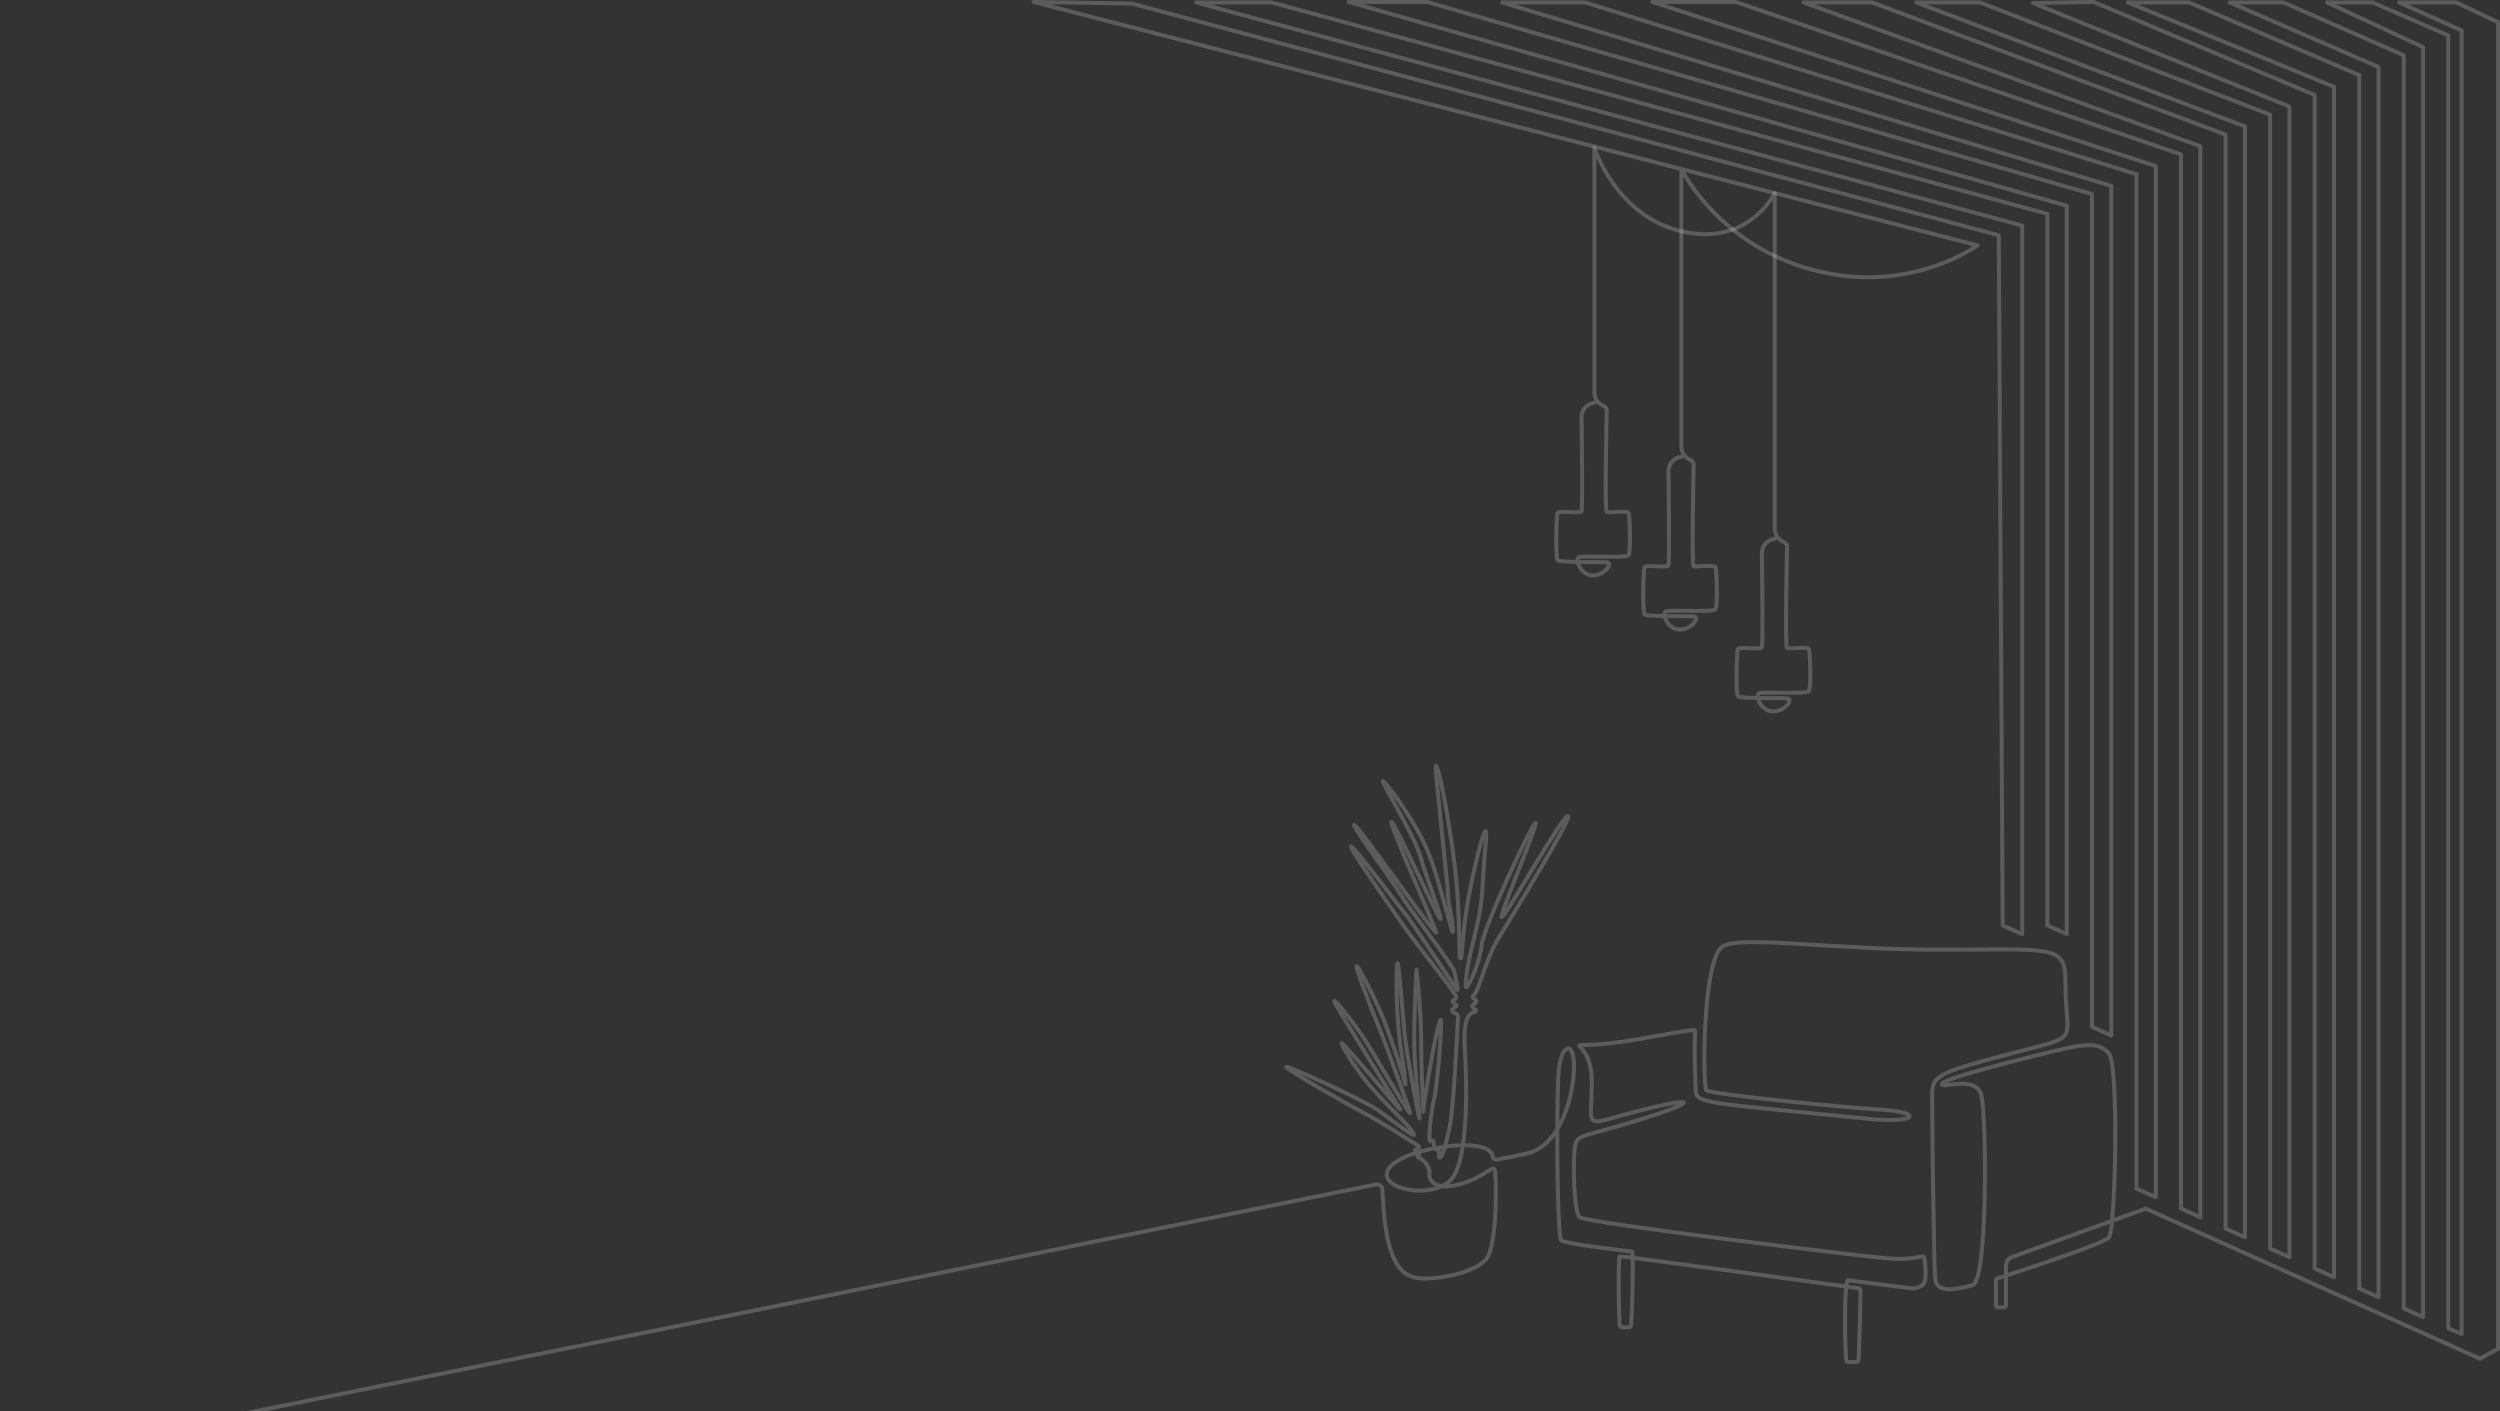 <svg width="939" height="530" viewBox="0 0 939 530" fill="none" xmlns="http://www.w3.org/2000/svg">
<rect x="0" y="0" width="939" height="530" fill="#333333" stroke="none"/>
<g clip-path="url(#clip0_166_1848)">
<path d="M666.585 202.378C666.545 202.382 666.505 202.388 666.468 202.392C663.733 202.748 661.707 205.108 661.747 207.862C661.872 216.586 662.201 242.774 661.705 243.241C660.782 244.109 653.231 242.758 652.718 243.794C652.299 244.641 651.922 260.995 652.814 261.591C654.123 262.463 670.322 262.047 671.593 262.365C673.29 262.79 670.639 267.206 665.943 267.206C661.247 267.206 659.246 261.133 660.682 260.4C662.085 259.684 678.511 260.9 679.424 259.568C680.335 258.237 679.862 244.825 679.424 243.794C678.984 242.758 672.035 243.813 671.206 243.409C670.37 243.001 671.206 206.865 671.206 205.069C671.206 204.357 670.48 203.787 669.605 203.358C667.75 202.448 666.585 200.552 666.585 198.487V72.533C666.585 72.533 656.665 93.027 631.149 86.782C606.892 80.846 598.859 55.529 598.859 55.529V147.388C598.859 149.453 600.024 151.349 601.879 152.258C602.755 152.687 603.48 153.257 603.48 153.969C603.48 155.764 602.644 191.902 603.48 192.31C604.31 192.713 611.259 191.658 611.698 192.695C612.136 193.723 612.609 207.138 611.698 208.468C610.786 209.802 594.357 208.585 592.956 209.301C591.52 210.035 593.613 216.107 598.217 216.107C602.821 216.107 605.564 211.688 603.868 211.265C602.596 210.947 586.397 211.365 585.088 210.491C584.196 209.896 584.573 193.542 584.992 192.695C585.505 191.658 593.056 193.009 593.98 192.141C594.476 191.675 594.144 165.484 594.021 156.763C593.982 154.009 596.008 151.649 598.742 151.293C598.782 151.288 598.819 151.282 598.859 151.278" stroke="white" stroke-opacity="0.2" stroke-width="1.5" stroke-linecap="round" stroke-linejoin="round"/>
<path d="M631.51 171.613C631.471 171.618 631.431 171.624 631.394 171.628C628.659 171.984 626.633 174.344 626.673 177.098C626.798 185.821 627.127 212.01 626.631 212.476C625.708 213.344 618.156 211.994 617.644 213.03C617.225 213.877 616.847 230.231 617.739 230.826C619.048 231.701 635.248 231.282 636.519 231.601C638.218 232.025 635.564 236.442 630.869 236.442C626.173 236.442 624.172 230.369 625.608 229.636C627.01 228.92 643.437 230.135 644.35 228.803C645.261 227.473 644.788 214.06 644.35 213.03C643.91 211.994 636.961 213.049 636.131 212.645C635.296 212.237 636.131 176.101 636.131 174.305C636.131 173.593 635.406 173.023 634.531 172.594C632.676 171.684 631.51 169.788 631.51 167.723V63.474C631.51 63.474 647.172 95.736 687.989 102.93C720.331 108.629 742.746 92.165 742.746 92.165L388.202 0.729L425.084 1.324L750.737 88.372L752.201 347.575L759.542 350.837V84.719L449.254 0.916H477.663L768.998 80.329V347.573L776.27 350.835V77.272L506.518 0.729H536.047L785.727 72.886V385.661L792.999 388.925V69.826L564.177 0.916H595.381L802.455 65.439V446.417L809.728 449.68V62.379L620.635 0.729H651.92L819.188 57.993V453.925L826.46 457.188V54.934L677.42 0.916H703.146L835.917 50.548V461.43L843.189 464.692V47.49L719.698 0.916H743.634L852.648 43.101V468.938L859.92 472.2V40.043L763.541 1.141L786.3 0.729L869.377 35.657V476.444L876.649 479.707V32.598L799.221 0.916H822.206L886.109 28.212V483.949L893.382 487.213V25.154L837.474 0.916H857.667L902.838 20.765V491.457L910.11 494.721V17.705L874.045 0.916H891.128L919.567 13.319V498.917L924.586 501.038V11.458L901.112 0.918H922.587L938.271 8.365V506.579L931.491 510.315L805.959 453.958L755.819 472.081C754.391 472.595 753.441 473.948 753.441 475.463V490.435C753.441 490.772 753.168 491.045 752.828 491.045H750.279C749.941 491.045 749.668 490.772 749.668 490.435V480.802C749.668 480.538 749.839 480.303 750.091 480.222C754.368 478.844 789.708 467.414 792.08 464.831C794.604 462.082 795.952 400.123 792.08 395.652C788.818 391.885 784.324 392.324 779.736 393.011C775.149 393.698 731.337 404.384 729.502 406.944C727.668 409.504 742.075 403.439 744.141 411.228C746.204 419.017 746.665 481.094 740.929 482.696C735.195 484.299 727.624 485.904 726.937 480.636C726.249 475.368 725.713 419.168 725.713 411.38C725.713 403.591 727.702 402.827 761.803 394.047C781.318 389.023 775.872 390.357 775.795 369.765C775.741 355.335 773.5 356.479 731.295 356.708C689.088 356.937 653.398 351.068 646.897 355.564C639.347 360.784 639.564 408.068 640.865 409.469C642.386 411.109 695.513 416.211 705.126 416.685C722.783 417.56 720.59 422.11 701.881 420.232C639.623 413.99 637.092 414.596 636.886 409.352C635.948 385.632 637.194 387.306 636.459 386.96C635.396 386.461 619.188 389.87 610.105 391.161C581.22 395.263 598.147 386.56 597.872 406.834C597.647 423.333 595.037 422.803 609.273 418.902C640.481 410.349 640.329 413.549 608.024 422.911C593.995 426.976 592.484 426.456 591.652 430.165C590.658 434.6 591.041 456.127 593.436 457.271C598.234 459.565 696.57 471.523 707.821 472.543C721.507 473.784 722.457 470.408 722.812 472.76C723.039 474.277 723.964 480.902 722.282 482.509C721.355 483.396 719.444 484.074 718.068 483.92C716.692 483.768 696.047 481.069 694.213 480.867C692.379 480.663 692.987 510.453 693.548 511.343C693.819 511.774 695.972 511.554 697.196 511.531C697.696 511.52 698.1 511.123 698.119 510.623C698.292 505.898 699.069 483.922 698.615 483.922C698.104 483.922 609.471 471.671 608.345 471.896C607.772 472.01 607.968 497.754 608.487 498.18C609.137 498.715 611.991 498.69 612.474 498.276C612.958 497.864 613.698 470.254 612.933 470.102C612.168 469.95 588.084 467.277 586.402 465.901C584.72 464.527 584.403 406.923 585.714 400.007C586.333 396.737 587.321 394.193 588.78 393.835C594.016 392.549 591.412 428.774 573.967 433.137C571.518 433.749 565.402 434.96 562.322 435.56C561.523 435.716 560.733 435.179 560.635 434.371C559.787 427.349 535.943 430.071 526.094 435.362C510.66 443.655 533.229 451.774 543.878 444.185C552.659 437.929 550.554 400.737 550.21 394.033C549.866 387.329 550.106 381.14 553.378 380.281C556.648 379.421 551.139 378.734 553.722 377.015C556.304 375.296 551.656 375.125 553.549 373.749C555.441 372.373 558.197 359.997 562.501 352.949C566.805 345.901 590.272 307.738 589.011 306.535C587.506 305.101 565.83 343.666 564.108 344.526C562.386 345.385 577.306 310.833 576.789 309.114C576.272 307.395 556.992 348.824 556.477 355.012C555.96 361.2 551.658 370.469 550.798 370.862C549.937 371.258 551.112 362.892 552.346 357.849C556.421 341.204 556.481 339.799 557.04 329.656C557.597 319.513 558.974 310.575 557.684 312.38C556.394 314.184 551.852 333.519 550.454 344.068C549.12 354.123 549.191 360.399 548.503 360.055C547.815 359.712 548.561 342.979 546.493 325.961C544.023 305.613 539.824 285.084 539.207 287.912C538.963 289.032 543.911 333.64 543.911 336.389C543.911 339.139 545.747 345.901 545.747 349.683C545.747 353.465 540.507 328.782 535.476 317.881C530.094 306.221 519.466 292.381 519.351 293.414C519.237 294.446 531.63 314.615 533.581 321.95C535.532 329.285 541.328 343.439 541.097 345.156C540.868 346.876 523.941 308.77 522.678 308.77C521.415 308.77 538.4 346.647 539.434 350.085C540.468 353.524 509.941 309.803 508.678 309.803C507.415 309.803 523.253 331.119 526.351 336.391C529.45 341.664 545.837 362.636 546.25 364.928C546.662 367.22 548.04 372.378 547.35 371.805C546.662 371.233 530.25 346.02 527.956 343.383C525.661 340.748 509.134 318.628 507.527 317.941C505.92 317.254 521.069 338.914 526.463 346.707C531.857 354.5 546.316 372.378 546.892 374.211C547.465 376.045 543.677 375.042 546.921 377.448C547.944 378.208 543.163 379.04 546.662 380.628C548.021 381.244 547.667 381.89 547.579 382.92C547.494 383.952 546.077 416.04 544.528 423.088C542.979 430.136 542.118 433.918 540.914 434.777C539.709 435.637 541.429 430.096 539.651 431.568C538.087 432.864 539.221 426.984 537.356 428.587C536.389 429.42 537.041 419.735 538.59 413.03C540.138 406.326 541.883 381.929 541.087 383.032C539.538 385.18 534.632 414.75 534.632 417.326C534.632 419.903 533.777 401.512 533.777 390.251C533.777 378.99 532.049 365.153 532.049 364.122C532.049 363.092 531.015 382.689 531.188 393.003C531.326 401.253 533.168 418.444 533.168 419.991C533.168 421.537 528.864 398.933 527.833 390.509C526.799 382.085 525.509 361.2 524.906 361.802C524.304 362.403 524.131 382.431 526.628 397.128C527.993 405.173 528.058 408.595 527.672 406.78C526.928 403.275 523.649 393.465 520.552 385.128C517.388 376.615 510.018 362.403 509.586 362.919C509.157 363.436 514.036 376.547 518.02 386.042C519.956 390.655 529.31 416.544 529.629 417.857C530.317 420.694 515.781 395.153 512.081 389.651C507.725 383.178 501.495 375.383 501.064 375.899C500.634 376.416 525.509 415.695 525.938 416.727C526.369 417.759 503.388 389.995 503.905 391.887C504.422 393.777 510.101 403.148 517.044 410.653C526 420.336 527.405 420.767 530.544 425.151C533.683 429.534 522.666 420.338 516.9 416.556C511.133 412.774 483.676 400.14 483.074 400.741C482.472 401.343 506.743 415.18 512.423 418.103C518.103 421.025 530.646 429.055 532.132 429.965C535.088 431.77 529.635 431.312 532.162 432.688C534.686 434.063 530.813 433.805 533.195 434.979C535.576 436.153 537.183 439.128 536.895 440.759C536.607 442.393 537.852 447.711 548.611 444.704C556.773 442.42 560.016 438.18 561.321 439.032C562.163 439.581 562.528 467.55 558.305 472.839C554.704 477.349 543.473 480.02 536.061 480.211C527.983 480.419 520.342 478.046 519.251 446.885C519.206 445.58 518.001 444.629 516.721 444.889C377.068 473.403 0.73 549.272 0.73 549.272" stroke="white" stroke-opacity="0.2" stroke-width="1.5" stroke-linecap="round" stroke-linejoin="round"/>
</g>
<defs>
<clipPath id="clip0_166_1848">
<rect width="939" height="530" fill="white"/>
</clipPath>
</defs>
</svg>
